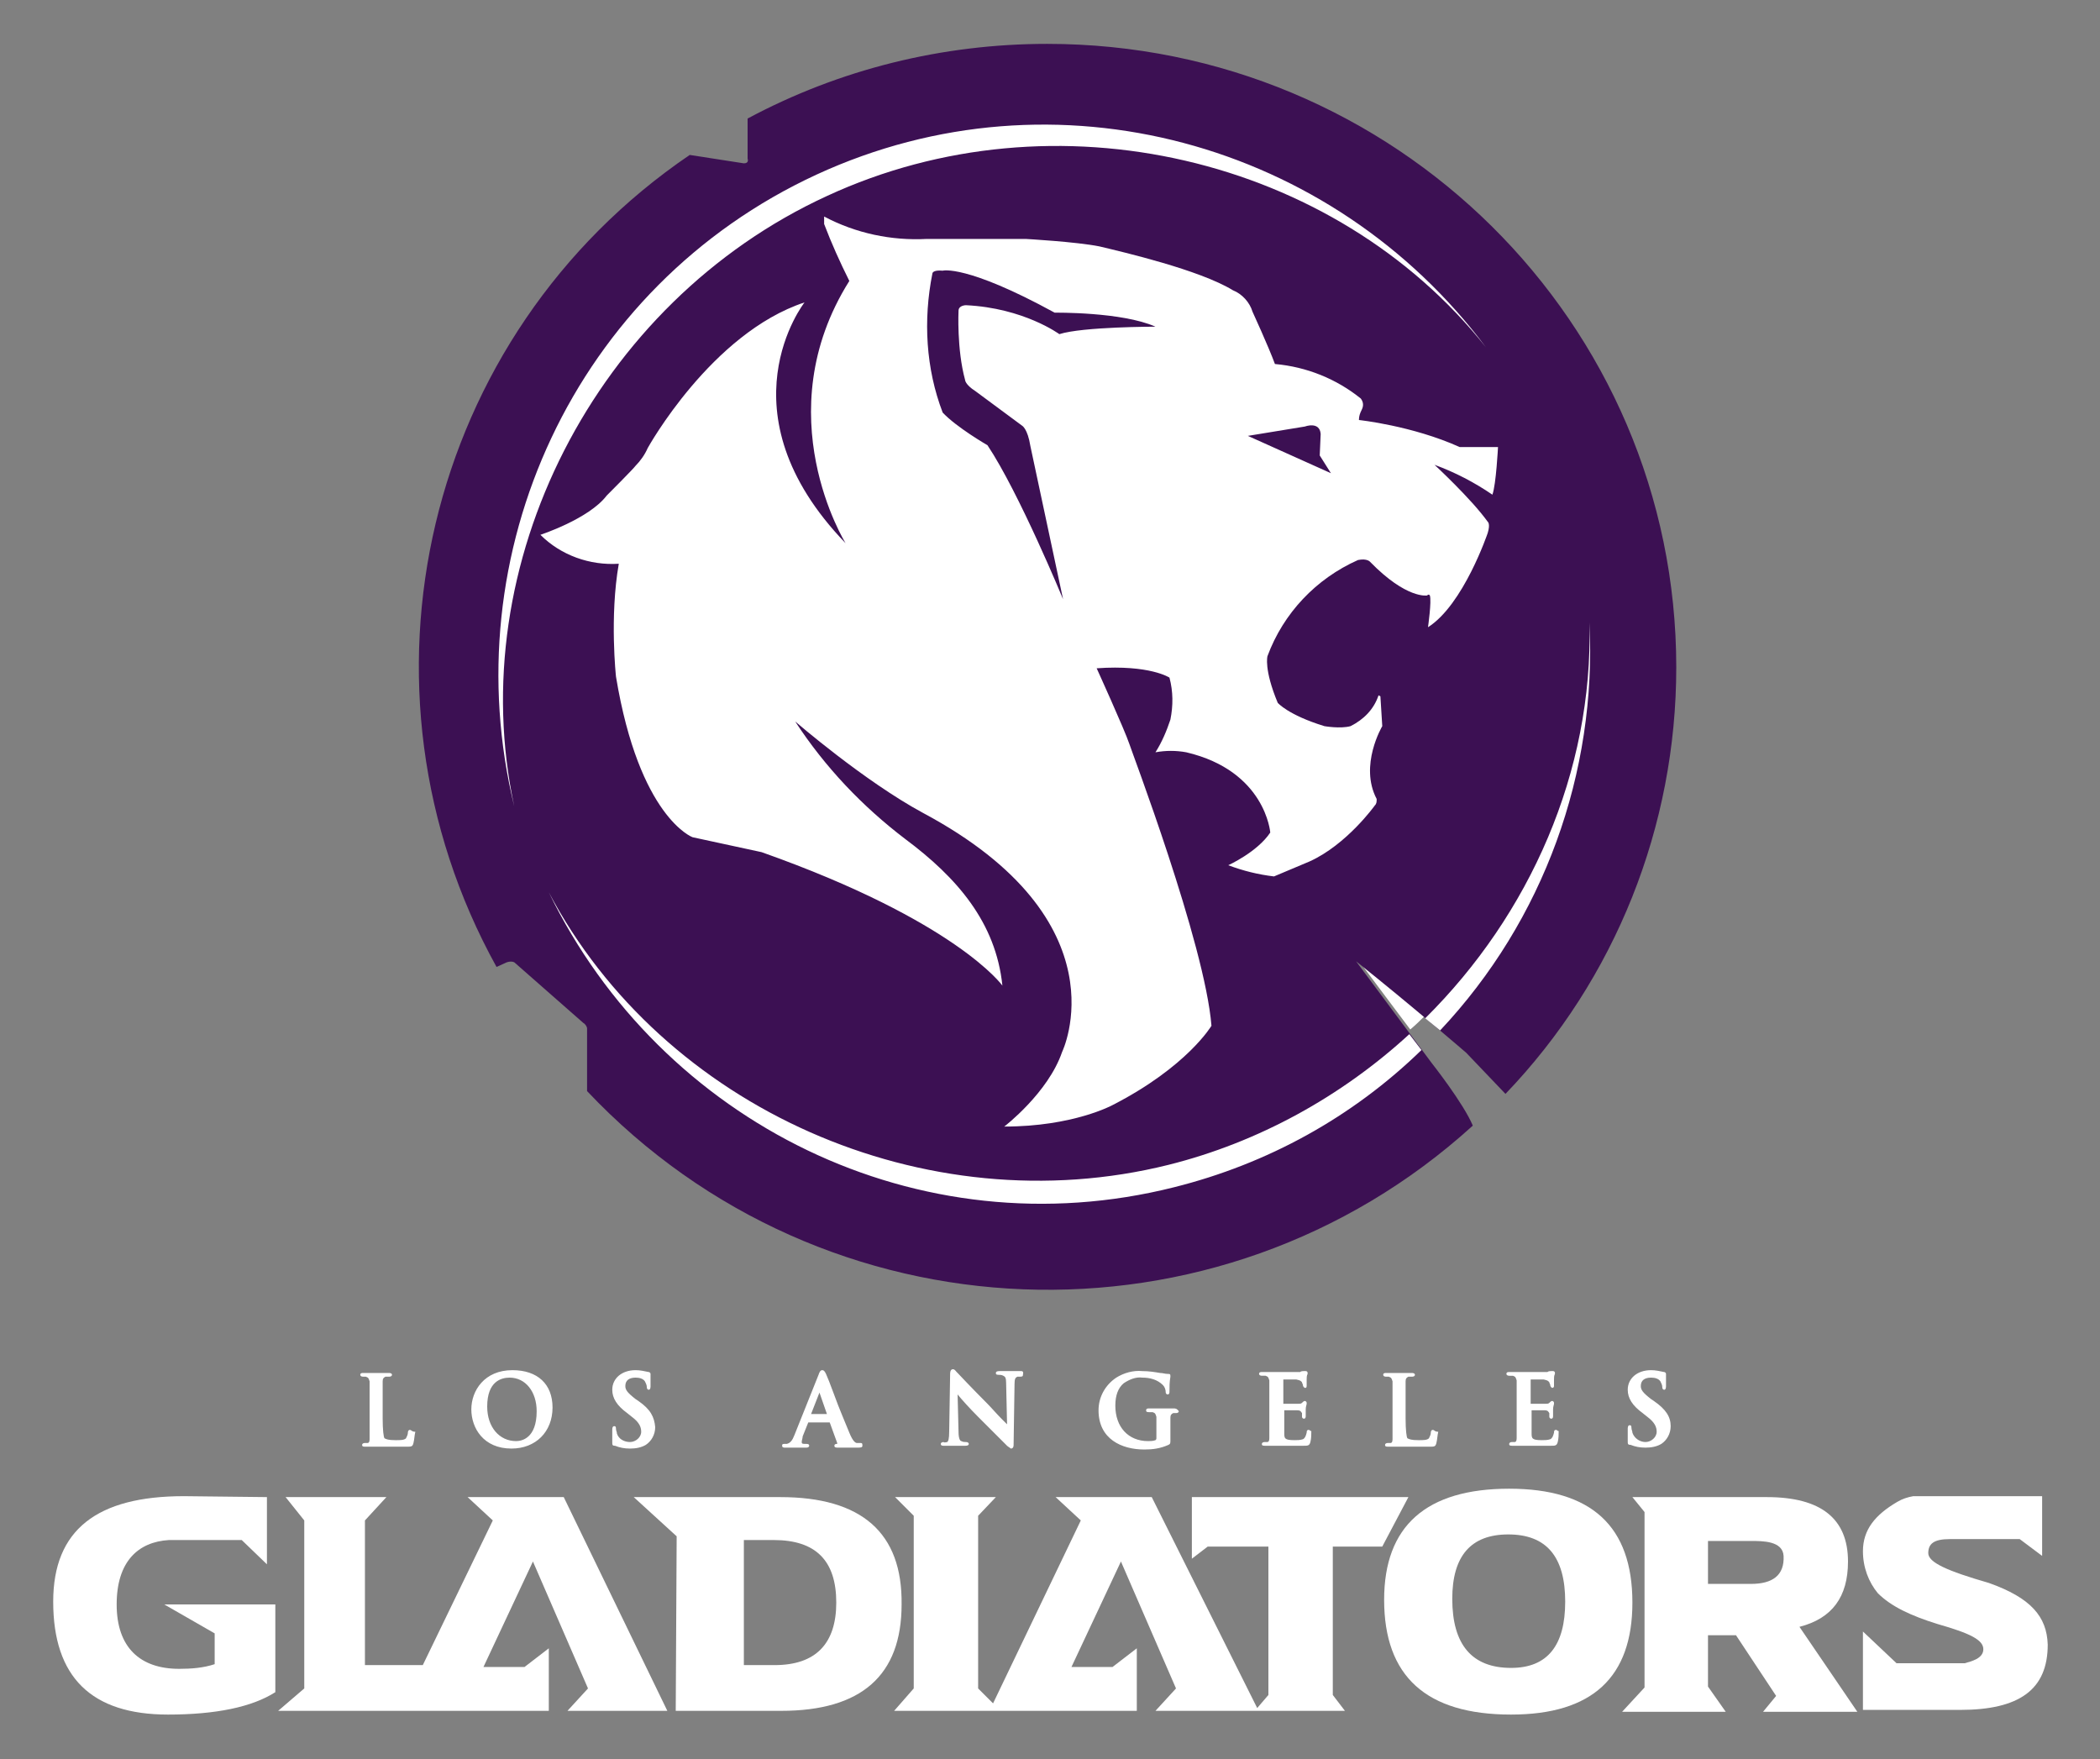 <svg xmlns="http://www.w3.org/2000/svg" viewBox="0 0 225 188.5"><rect x="0" y="0" width="225" height="188.5" fill="#808080" stroke="none"/><g fill="#fff"><path d="M56.2 178.6h-4.4l5.3-11.3 5.9 13.6-2.2 2.4h10.7l-11.1-22.9H50.1l2.7 2.5-7.5 15.5h-6.2v-15.5l2.3-2.5H30.6l2 2.5v18l-2.8 2.4h29v-6.7zM43.9 153.2c-.1 0-.2.1-.2.3 0 .2-.1.4-.2.6-.2.2-.6.2-1.1.2-.8 0-1-.1-1.2-.2-.1-.1-.2-.9-.2-2.1v-4c0-.3.1-.4.3-.5h.4c.2 0 .3-.1.3-.2 0-.2-.3-.2-.3-.2h-2.8c-.1 0-.3 0-.3.2 0 .1.1.2.3.2h.3c.3.1.3.2.4.5v6.2c0 .3-.1.4-.2.4h-.3c-.2 0-.3.1-.3.2s0 .2.3.2h4.4c.6 0 .7 0 .8-.4.1-.4.1-.8.2-1.2-.4 0-.4-.2-.6-.2zM54.9 146.8c-3 0-4.4 2.2-4.4 4.2s1.3 4.2 4.3 4.2c2.6 0 4.4-1.8 4.4-4.4 0-2.5-1.6-4-4.3-4zm.4 7.6c-1.8 0-3.1-1.5-3.1-3.7 0-2.7 1.5-3.1 2.4-3.1 1.7 0 2.9 1.5 2.9 3.6 0 2.9-1.6 3.2-2.2 3.2zM68.4 150.1l-.3-.2c-.9-.7-1.1-1-1.1-1.4 0-.6.4-.9 1.1-.9.4 0 .8.1 1 .4.1.2.2.4.2.6 0 .3.2.3.2.3.2 0 .2-.3.2-.4v-1.3c0-.1-.1-.2-.2-.2-.5-.1-.9-.2-1.4-.2-1.5 0-2.5.9-2.5 2.1 0 .9.5 1.7 1.6 2.5l.5.4c.8.6 1 1.1 1 1.6 0 .6-.6 1.1-1.2 1.1s-1.2-.3-1.4-.9c0-.2-.1-.3-.1-.5 0-.3-.1-.3-.2-.3-.2 0-.2.3-.2.4v1.3c0 .3 0 .4.3.4.5.2 1 .3 1.6.3.6 0 1.2-.1 1.7-.4.6-.4 1-1.1 1-1.9-.1-1.1-.5-1.9-1.8-2.8zM92.2 154.6h-.4c-.1 0-.4-.1-.8-1.1s-1.1-2.6-1.6-4c-.4-1.1-.8-2.1-.9-2.3-.1-.2-.2-.4-.4-.4s-.3.2-.4.5l-2.6 6.5c-.2.5-.4.8-.8.9H84c-.2 0-.2.1-.2.2 0 .2.2.2.3.2h2.3c.2 0 .3-.1.3-.2 0-.2-.2-.2-.3-.2h-.2c-.3 0-.3-.1-.3-.2 0-.2.1-.4.1-.6l.6-1.5h2.3l.8 2.2v.1c-.1 0-.3 0-.3.2s.2.2.4.2h2c.4 0 .6 0 .6-.2s0-.3-.2-.3zm-3.6-3.1h-1.7l.9-2.3.8 2.3zM109.4 146.9h-2.3c-.1 0-.4 0-.4.2 0 .1 0 .2.3.2.2 0 .3 0 .5.1s.3.2.3.8l.1 4.4-.6-.6c-.5-.5-1.1-1.2-1.5-1.6-1.6-1.6-3.2-3.3-3.2-3.3l-.1-.1c-.1-.1-.2-.3-.4-.3-.3 0-.3.4-.3.5l-.1 6.1c0 .9-.1 1.1-.2 1.2-.1 0-.3.1-.4 0-.2 0-.3.1-.3.2 0 .2.2.2.3.2h2.3c.1 0 .4 0 .4-.2 0-.1-.1-.2-.3-.2-.2 0-.3 0-.5-.1-.1 0-.3-.2-.3-1l-.1-4c.4.5 1.3 1.5 2.2 2.4l1.4 1.4 1.7 1.7c.1.1.3.2.4.3.3 0 .3-.3.3-.4l.1-6.5c0-.6.1-.7.3-.8h.3c.3 0 .3-.1.3-.2.1-.4-.1-.4-.2-.4zM125.8 150.9h-2.7c-.1 0-.3 0-.3.2 0 .1 0 .2.3.2h.4c.3.1.3.2.4.5v2.2c0 .2 0 .2-.1.3-.3.1-.5.1-.8.1-2.1 0-3.5-1.5-3.5-3.8 0-1.1.3-1.9.9-2.4.6-.4 1.3-.7 2-.6.8 0 1.6.2 2.2.8.2.2.3.5.3.8 0 .1.1.2.2.2.2 0 .2-.2.2-.3 0-.5 0-1 .1-1.6v-.1c0-.2-.1-.2-.3-.2-.3 0-.5-.1-.8-.1-.6-.1-1.2-.2-1.9-.2-1-.1-2 .2-2.8.7-1.2.8-1.9 2.1-1.9 3.5 0 3.1 2.5 4.2 4.9 4.2.9 0 1.7-.1 2.6-.5.2-.1.2-.2.2-.5v-2.4c0-.3.1-.4.3-.5h.3c.2 0 .3-.1.3-.2-.2-.3-.4-.3-.5-.3zM140.2 153.2c-.2 0-.2.2-.2.3-.1.4-.2.6-.4.7-.3.1-.6.1-.9.1-1.1 0-1.1-.2-1.1-.8v-2.4h1.4c.4 0 .4.2.5.3v.4c0 .1.1.2.2.2.2 0 .2-.2.2-.3v-.7c0-.3.1-.5.1-.6v-.1c0-.1-.1-.2-.2-.2s-.2.1-.3.2c-.1.1-.2.1-.4.1h-1.6v-2.6h1.4c.5.1.5.2.6.3 0 .1.1.2.1.3 0 .2.2.3.2.3.1 0 .2 0 .2-.2v-.7c0-.2 0-.4.1-.6v-.1c0-.2-.2-.2-.2-.2h-.2c-.1 0-.3 0-.4.1h-4.1c-.1 0-.3 0-.3.2 0 .1.1.2.3.2h.4c.3.1.3.2.4.5v6.2c0 .3-.1.4-.2.4h-.3c-.2 0-.3.1-.3.2s0 .2.3.2h4.2c.4 0 .6 0 .7-.4.1-.4.1-.8.1-1.2-.1.1-.1-.1-.3-.1zM153.5 153.2c-.1 0-.2.1-.2.3 0 .2-.1.4-.2.6-.2.2-.6.2-1.1.2-.8 0-1-.1-1.2-.2-.1-.1-.2-.9-.2-2.1v-4c0-.3.1-.4.3-.5h.4c.2 0 .3-.1.3-.2 0-.2-.3-.2-.3-.2h-2.8c-.1 0-.3 0-.3.2 0 .1.1.2.3.2h.3c.3.1.3.2.4.5v6.2c0 .3-.1.4-.2.4h-.3c-.2 0-.3.1-.3.2s0 .2.3.2h4.4c.6 0 .7 0 .8-.4.1-.4.1-.8.2-1.2-.4 0-.4-.2-.6-.2zM166.7 153.2c-.2 0-.2.2-.2.3-.1.4-.2.6-.4.7-.3.1-.6.1-.9.1-1.1 0-1.1-.2-1.1-.8v-2.4h1.4c.4 0 .4.2.5.3v.4c0 .1.1.2.2.2.2 0 .2-.2.2-.3v-.7c0-.3.1-.5.1-.6v-.1c0-.1-.1-.2-.2-.2s-.2.1-.3.2c-.1.1-.2.1-.4.1H164v-2.6h1.4c.5.1.5.2.6.3 0 .1.1.2.1.3 0 .2.2.3.2.3s.2 0 .2-.2v-.7c0-.2 0-.4.1-.6v-.1c0-.2-.2-.2-.2-.2h-.2c-.1 0-.3 0-.4.1h-4.1c-.1 0-.3 0-.3.2 0 .1.1.2.3.2h.4c.3.1.3.2.4.5v6.2c0 .3-.1.4-.2.4h-.3c-.2 0-.3.1-.3.2s0 .2.3.2h4.2c.4 0 .6 0 .7-.4.1-.4.1-.8.1-1.2-.1.1-.1-.1-.3-.1zM177.2 150.1l-.3-.2c-.9-.7-1.1-1-1.1-1.4 0-.6.4-.9 1.1-.9.4 0 .8.1 1 .4.1.2.2.4.2.6 0 .3.2.3.2.3.2 0 .2-.3.2-.4v-1.3c0-.1-.1-.2-.2-.2-.5-.1-.9-.2-1.4-.2-1.5 0-2.5.9-2.5 2.1 0 .9.5 1.7 1.6 2.5l.5.4c.8.6 1 1.1 1 1.6 0 .6-.6 1.1-1.2 1.1s-1.2-.4-1.4-1c0-.2-.1-.3-.1-.5 0-.3-.1-.3-.2-.3-.2 0-.2.3-.2.4v1.3c0 .3 0 .4.3.4.5.2 1 .3 1.6.3.6 0 1.2-.1 1.7-.4.6-.4 1-1.1 1-1.9 0-1-.5-1.8-1.8-2.7z"/></g><path d="M28.6 160.4v7.2l-2.7-2.6h-7.8c-3.3.2-5.6 2.3-5.6 6.9 0 4.6 2.5 6.9 6.7 6.9 1.3 0 2.6-.1 3.8-.5V175l-5.4-3.1h11.9v9.4c-2.5 1.6-6.4 2.4-11.5 2.4-8.2 0-12.3-4-12.3-12.1 0-7.7 4.7-11.3 14-11.3l8.9.1zM83.6 160.4H67.9l4.6 4.2-.1 18.7h11.3c8.6 0 12.9-3.8 12.9-11.4.1-7.7-4.3-11.5-13-11.5zm-.6 18h-3.3V165h3.2c4.5 0 6.7 2.2 6.7 6.7 0 4.4-2.2 6.7-6.6 6.7z" fill="#fff"/><path fill="#fff" d="M97.9 162.4v18.5l-2.1 2.4h26v-6.7l-2.6 2h-4.4l5.3-11.3 5.9 13.6-2.2 2.4H144.1l-1.3-1.7v-15.9h5.3l2.8-5.3h-23.2v6.6l1.7-1.3h6.5v15.9l-1.2 1.4-11.3-22.6h-10.3l2.7 2.5-9.4 19.6-1.6-1.6v-18.5l1.9-2H95.9z"/><path d="M161.7 159.5c-8.9 0-13.4 4-13.4 11.9 0 8.2 4.5 12.3 13.6 12.3 8.7 0 13-4 13-12 0-8.2-4.4-12.2-13.2-12.2zm.2 19.2c-4.2 0-6.3-2.5-6.3-7.4 0-4.6 2-6.9 6-6.9 4.1 0 6.1 2.4 6.1 7.2 0 4.7-1.9 7.1-5.8 7.1z" fill="#fff"/><path d="M198 167.3c0-4.6-2.9-6.9-8.7-6.9h-14.4l1.3 1.6v18.8l-2.4 2.6h11.1l-1.9-2.7v-5.5h3l4.3 6.5-1.4 1.7H199l-6.2-9.1c3.5-.9 5.2-3.2 5.2-7zm-10.4 2.4H183v-4.6h4.6c1.3 0 3.4 0 3.5 1.6.1 2.1-1.2 3-3.5 3zM213.1 169.6c-4.5-1.3-6.5-2.2-6.5-3.2s.6-1.5 2.3-1.5h7.5l2.4 1.8v-6.4H205c-.6.1-1.2.3-1.7.6-2.4 1.4-3.7 3-3.7 5.3 0 1.7.6 3.3 1.6 4.5 1.4 1.4 3.5 2.4 6.4 3.3 3.5 1 4.9 1.7 4.9 2.7 0 1-1.3 1.3-2 1.5h-7.3l-3.6-3.4v8.4H210c6.4 0 9.4-2.2 9.4-7-.1-3-1.8-5-6.3-6.6zM145.4 102.7c2.6 2.1 5.3 4.3 7.4 6-.5.5-1.1 1.1-1.7 1.6l-5.7-7.6z" fill="#fff"/><path d="M73.9 16.6l5.8.9c.6 0 .4-.5.4-.5v-4.3c9.9-5.3 20.9-8 32.1-8 37.2 0 67.4 29.9 67.4 66.8 0 17-6.5 33.4-18.3 45.7l-4.2-4.4s-5.9-5.1-11.8-9.8l8.1 10.9s3.4 4.3 4.4 6.7c-27.3 24.8-69.5 23.2-94.9-3.7v-6.7c0-.2-.2-.5-.4-.6l-7.4-6.5c-.2-.1-.5-.1-.8 0l-1.1.5c-16.6-30-7.7-67.7 20.7-87z" fill="#3c1053"/><g fill="#fff"><path d="M87.5 18.7c25.6-11.8 55.3-3.4 71.7 18.5C143 16.8 113 9.7 88.6 21 63.8 32.4 49.5 60.5 55.1 86.4c-6.6-27 6.4-55.7 32.4-67.7zM170.3 66.7c.8 16.1-4.9 31.9-16 43.7l-1.6-1.3c11.2-11.1 18-26.4 17.6-42.4zM125.2 124.8c9.6-2.4 18.5-7.3 25.8-14l1.3 1.7c-7.4 7.2-16.5 12.2-26.5 14.7-27.4 6.9-55-6.9-67-31.6 12.2 23.1 40.3 35.7 66.4 29.2z"/><path d="M160.5 47.9h-4.1c-5.1-2.3-10.8-2.9-10.8-2.9 0-.4.1-.7.3-1.1.2-.4.2-.8-.1-1.2-2.6-2.1-5.8-3.4-9.2-3.7-.7-1.9-2.4-5.6-2.4-5.6-.3-1-1.1-1.9-2.1-2.3-3.6-2.2-11.8-4.1-14.3-4.7-2.5-.5-7.9-.8-7.9-.8H99.3c-3.8.2-7.6-.6-11-2.4v.8c.8 2.1 1.7 4.1 2.7 6.1-9 14.3-.4 28.1-.4 28.1-13.6-14.1-4.4-25.8-4.4-25.8C76.2 35.7 69.4 48 69.4 48c-.3.7-.8 1.4-1.3 1.9-.2.3-3.1 3.2-3.1 3.2-1.9 2.5-7.1 4.2-7.1 4.2 2.2 2.2 5.3 3.3 8.4 3.1-1 5.7-.3 12.1-.3 12.1 2.5 15.1 8.2 17.2 8.2 17.2l7.4 1.6c20.9 7.4 25.8 14.3 25.8 14.3-.7-6.8-4.9-11.6-10.4-15.7-4.6-3.5-8.6-7.7-11.8-12.6 0 0 7.4 6.4 13.7 9.8 21.7 11.6 14.9 25.6 14.9 25.6-1.5 4.4-6.2 8-6.2 8 7.4 0 11.6-2.3 11.6-2.3 8-4.1 10.6-8.5 10.6-8.5-.7-8.8-8.7-29.8-8.8-30.2-.5-1.5-3.5-8.1-3.5-8.1 5.7-.4 7.8 1 7.8 1 .4 1.5.4 3 .1 4.5-.4 1.2-.9 2.4-1.6 3.5 1.1-.2 2.2-.2 3.3 0 8.5 2 9 8.6 9 8.6-1.4 2.1-4.5 3.5-4.5 3.5 1.6.6 3.2 1 4.9 1.2l3.8-1.6c4-1.8 7-6 7-6 .2-.2.2-.4.2-.7-1.9-3.6.6-7.8.6-7.8l-.2-3.2-.2-.1c-.5 1.5-1.6 2.6-3 3.3-1.1.3-2.8 0-2.8 0-3.9-1.2-5-2.5-5-2.5-1.5-3.6-1.1-5-1.1-5 1.7-4.6 5.2-8.3 9.7-10.3 1-.2 1.3.2 1.3.2 3.9 4 6.1 3.6 6.1 3.6.2-.2.3 0 .3 0 .2.6-.2 3.4-.2 3.4 3.8-2.4 6.4-10.1 6.4-10.1.3-1 0-1.2 0-1.2-1.8-2.5-5.7-6.1-5.7-6.1 2.2.8 4.3 1.9 6.2 3.2.4-1.1.6-5.1.6-5.1zm-47-12.1s-3.8-2.8-10-3.1c0 0-.8 0-.8.6 0 0-.2 4.1.7 7.4 0 0 0 .5 1.1 1.2l5 3.7s.6.3.9 2.2l3.5 16.4s-4.7-11.4-8.1-16.5c0 0-3.3-1.9-4.8-3.5-1.8-4.7-2.1-9.9-1.1-14.9 0 0 0-.4 1.1-.3 0 0 2.5-.7 12 4.5 0 0 7.2-.1 10.8 1.5 0 0-7.8 0-10.3.8zm20.2 10.9l6.1-1s1.6-.6 1.7.8l-.1 2.3 1.2 1.9-8.9-4z"/></g></svg>
